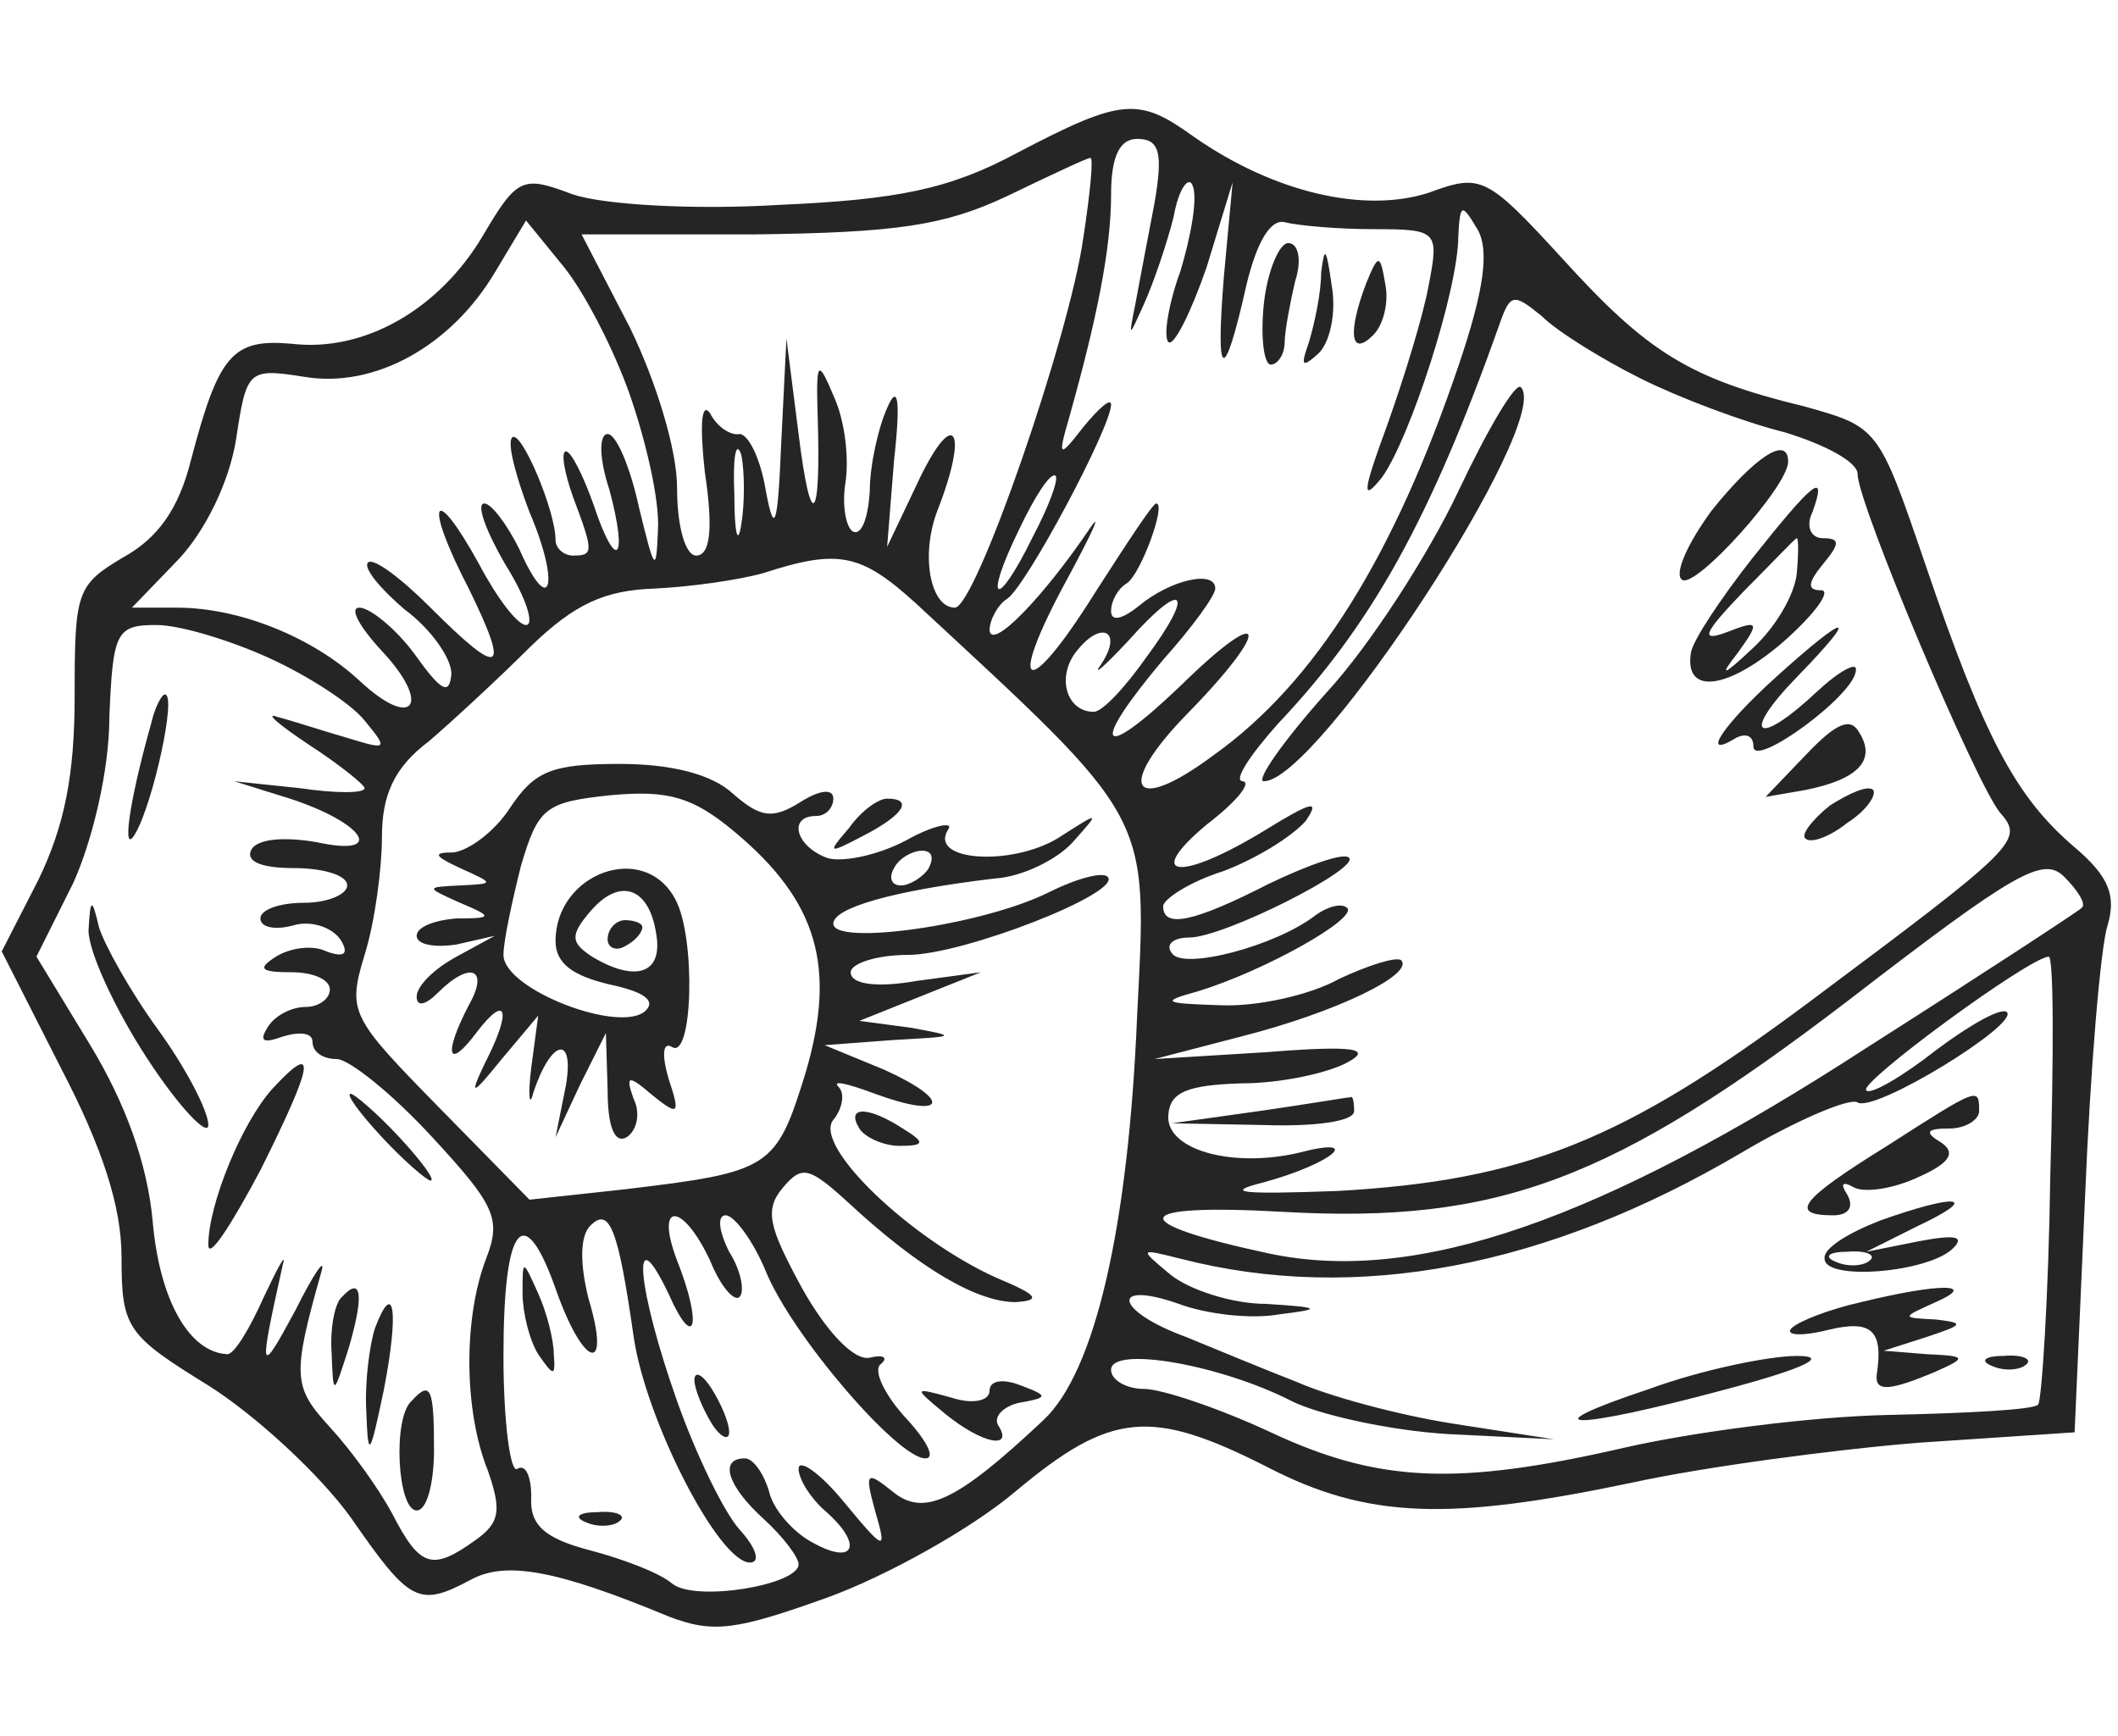 <?xml version="1.0" standalone="no"?>
<!DOCTYPE svg PUBLIC "-//W3C//DTD SVG 20010904//EN"
 "http://www.w3.org/TR/2001/REC-SVG-20010904/DTD/svg10.dtd">
<svg version="1.0" xmlns="http://www.w3.org/2000/svg"
 width="122pt" height="100pt" viewBox="0 0 122 100"
 preserveAspectRatio="xMidYMid meet">
<g transform="translate(0,100) scale(0.1,-0.1)"
fill="#252525" stroke="none">
<path d="M586 912 c-39 -21 -69 -27 -137 -30 -49 -3 -101 0 -119 6 -29 11 -32
10 -52 -24 -25 -42 -68 -67 -110 -62 -34 3 -42 -6 -58 -67 -7 -28 -19 -45 -39
-56 -27 -16 -28 -20 -28 -80 0 -46 -6 -75 -21 -106 l-21 -41 34 -67 c24 -46
35 -80 35 -109 0 -41 3 -45 50 -74 27 -17 64 -51 82 -76 34 -49 39 -52 69 -36
20 11 49 6 114 -21 26 -10 39 -8 92 11 33 12 82 39 108 61 55 46 78 48 145 14
58 -30 105 -31 210 -9 41 9 116 19 165 23 l90 6 6 135 c3 74 9 145 13 157 5
17 1 28 -19 45 -34 29 -52 63 -86 163 -27 79 -27 79 -70 91 -66 16 -90 31
-139 85 -44 48 -47 49 -77 38 -37 -12 -89 0 -135 32 -32 23 -41 23 -102 -9z
m79 -29 c-4 -21 -9 -47 -11 -58 -4 -20 -4 -20 5 0 5 11 13 34 17 50 3 17 9 24
11 18 3 -7 -1 -29 -7 -49 -7 -19 -10 -38 -7 -41 3 -3 13 17 22 43 l15 49 -5
-54 c-5 -61 0 -63 13 -5 6 25 14 38 22 36 8 -2 31 -4 51 -4 37 0 38 -1 32 -32
-3 -17 -14 -53 -24 -81 -14 -38 -15 -45 -3 -30 16 22 44 108 44 139 1 19 2 19
11 4 7 -12 4 -35 -11 -79 -37 -109 -82 -182 -141 -224 -47 -35 -57 -19 -15 24
49 50 46 65 -4 16 -47 -45 -53 -36 -10 15 17 19 30 37 30 41 0 11 -26 5 -44
-10 -10 -8 -16 -9 -16 -3 0 6 4 13 9 16 8 5 23 46 17 46 -2 0 -17 -23 -35 -51
-40 -64 -52 -58 -16 8 14 26 20 39 13 29 -27 -40 -57 -71 -58 -59 0 6 5 15 10
18 11 7 60 99 60 112 0 4 -7 -2 -16 -13 -14 -18 -15 -18 -8 6 16 57 24 97 24
128 0 22 5 32 15 32 13 0 15 -8 10 -37z m-41 -20 c-8 -57 -62 -213 -74 -213
-14 0 -20 30 -10 56 18 46 10 60 -10 19 l-19 -40 4 50 c4 36 2 44 -4 30 -5
-11 -10 -33 -10 -48 -1 -16 -5 -26 -10 -23 -4 3 -6 16 -4 28 2 13 0 34 -6 48
-10 24 -11 23 -10 -10 2 -62 -4 -67 -11 -10 l-7 55 -3 -60 c-2 -49 -4 -54 -9
-27 -3 18 -10 32 -15 32 -5 -1 -13 4 -17 12 -5 7 -6 -7 -3 -34 5 -33 3 -48 -5
-48 -6 0 -11 16 -11 39 0 22 -12 61 -27 92 l-28 54 100 0 c81 1 109 5 145 22
25 12 46 22 48 22 2 1 0 -20 -4 -46z m-261 -91 c9 -26 17 -60 16 -77 -1 -26
-2 -24 -11 13 -5 23 -13 42 -18 42 -5 0 -5 -14 1 -32 11 -41 4 -48 -9 -9 -6
17 -13 31 -16 31 -3 0 -1 -12 4 -26 12 -32 12 -34 0 -34 -5 0 -10 4 -10 9 0
17 -20 64 -25 59 -3 -3 2 -22 10 -43 18 -42 12 -62 -6 -21 -7 14 -16 26 -20
26 -5 0 1 -16 12 -35 12 -19 17 -35 12 -35 -5 0 -17 16 -27 35 -27 49 -32 36
-6 -14 24 -49 19 -52 -22 -11 -17 17 -33 29 -36 26 -3 -3 7 -15 21 -27 15 -11
27 -28 27 -37 -1 -13 -6 -10 -21 11 -11 15 -26 27 -32 27 -6 0 0 -11 13 -25
29 -31 18 -46 -13 -17 -27 25 -69 42 -105 42 l-26 0 27 28 c15 16 29 44 33 69
6 40 7 41 39 36 41 -7 85 18 110 60 l18 30 22 -27 c12 -15 29 -48 38 -74z
m582 10 c22 -11 59 -25 83 -31 23 -7 42 -17 42 -24 0 -17 68 -178 82 -195 14
-16 11 -19 -111 -110 -106 -79 -163 -102 -271 -108 -55 -2 -66 -1 -42 5 40 11
58 27 20 17 -39 -9 -77 2 -75 22 1 13 11 17 42 18 23 0 50 6 61 12 15 8 4 10
-46 6 l-65 -4 50 13 c55 14 100 36 92 44 -3 2 -19 -3 -36 -11 -16 -9 -47 -16
-68 -15 -33 1 -35 2 -13 8 39 12 92 42 86 48 -3 3 -11 1 -18 -4 -23 -18 -77
-32 -83 -22 -4 5 1 9 10 9 20 0 99 40 92 46 -3 3 -23 -4 -46 -15 -43 -22 -61
-26 -61 -13 0 4 15 14 34 20 19 7 40 20 48 29 9 13 3 11 -23 -5 -49 -30 -71
-28 -34 3 17 13 26 24 21 25 -6 0 4 15 20 33 54 57 88 118 128 231 6 17 8 17
24 4 9 -9 35 -25 57 -36z m-518 -84 c-2 -13 -4 -5 -4 17 -1 22 1 32 4 23 2
-10 2 -28 0 -40z m168 -7 c-21 -43 -29 -39 -8 4 9 19 18 33 21 31 2 -2 -4 -18
-13 -35z m-68 -38 c137 -127 134 -120 128 -238 -5 -121 -24 -205 -54 -233 -50
-47 -69 -56 -87 -41 -15 12 -16 11 -10 -11 7 -24 6 -24 -18 5 -14 17 -26 25
-26 19 0 -6 7 -17 15 -24 22 -19 18 -32 -6 -19 -12 6 -24 20 -26 30 -3 10 -9
19 -14 19 -15 0 -10 -16 11 -35 11 -10 20 -22 20 -26 0 -12 -60 -22 -73 -11
-7 6 -28 14 -47 19 -27 7 -35 15 -34 31 0 11 -3 19 -8 16 -4 -3 -8 27 -8 65 0
77 12 91 31 36 16 -44 31 -46 18 -3 -5 20 -5 36 1 42 11 11 16 -1 25 -64 7
-48 49 -130 67 -130 6 0 4 8 -6 19 -9 10 -25 43 -36 74 -23 65 -27 108 -5 62
15 -34 20 -19 5 19 -13 34 3 34 19 0 6 -15 14 -24 17 -21 3 3 1 15 -6 26 -6
12 -7 21 -2 21 5 0 16 -15 23 -32 15 -37 76 -108 92 -108 6 0 1 10 -11 23 -12
13 -19 27 -15 31 5 4 2 6 -6 4 -9 -2 -25 15 -39 40 -19 35 -22 45 -11 58 11
13 15 12 38 -9 41 -38 74 -57 96 -57 15 1 13 4 -11 14 -49 22 -106 76 -94 91
5 6 7 15 3 19 -4 4 5 2 21 -4 41 -15 45 -4 5 14 l-34 14 40 3 c36 2 37 2 10 7
l-30 4 35 14 35 14 -37 -5 c-23 -4 -38 -2 -38 5 0 5 15 10 33 10 32 0 124 36
115 45 -3 3 -18 -1 -34 -9 -38 -19 -124 -31 -124 -18 0 9 34 19 93 26 16 1 36
11 45 21 16 18 16 18 -9 2 -27 -16 -74 -13 -63 5 4 5 -8 3 -24 -6 -17 -9 -38
-13 -46 -10 -18 7 -22 24 -6 24 6 0 10 5 10 10 0 6 -8 5 -19 -2 -16 -10 -23
-9 -39 5 -12 11 -35 17 -65 17 -39 0 -49 -4 -63 -25 -9 -14 -24 -25 -33 -26
-12 0 -11 -2 4 -9 20 -9 20 -9 0 -10 -20 -1 -20 -1 0 -10 19 -8 19 -9 -2 -9
-13 -1 -23 -5 -23 -10 0 -5 10 -7 23 -5 l22 5 -22 -12 c-13 -7 -23 -17 -23
-23 0 -6 5 -5 12 2 19 19 30 14 18 -7 -15 -29 -12 -38 5 -15 17 22 20 12 4
-19 -9 -19 -7 -18 10 3 l21 25 -4 -30 c-2 -16 -1 -23 1 -15 10 31 24 35 19 5
l-6 -30 14 30 15 30 1 -33 c0 -21 4 -31 11 -27 6 4 8 14 4 22 -5 14 -3 14 11
2 15 -12 16 -11 9 10 -4 14 -3 21 2 18 12 -8 14 63 2 85 -18 34 -69 15 -69
-24 0 -13 10 -20 31 -25 19 -4 27 -9 21 -15 -14 -14 -82 12 -82 32 0 8 5 31
10 51 10 34 14 37 52 41 33 3 47 -1 71 -21 48 -40 59 -78 41 -139 -17 -55 -20
-57 -104 -67 l-55 -6 -52 53 c-51 52 -53 55 -43 88 6 19 10 50 10 68 0 24 7
40 27 55 14 12 41 37 59 55 25 24 42 32 71 33 21 1 49 5 63 9 43 14 56 11 87
-17z m133 -32 c-12 -17 -25 -31 -30 -31 -16 0 -22 21 -9 36 14 17 26 10 13 -9
-5 -7 2 -1 16 14 32 36 39 29 10 -10z m-505 0 c22 -10 47 -26 55 -36 14 -17
13 -17 -10 -10 -14 4 -32 10 -40 12 -8 3 0 -4 18 -16 17 -11 32 -23 32 -25 0
-3 -17 -3 -37 0 l-38 4 32 -10 c43 -14 56 -34 15 -25 -18 3 -33 2 -37 -4 -4
-7 5 -11 24 -11 17 0 31 -4 31 -10 0 -5 -11 -10 -25 -10 -14 0 -25 -4 -25 -9
0 -5 8 -7 19 -4 10 3 22 -1 27 -8 5 -8 3 -11 -8 -7 -8 4 -21 2 -29 -3 -11 -7
-9 -9 9 -9 12 0 22 -4 22 -10 0 -5 -6 -10 -14 -10 -8 0 -18 -5 -22 -12 -5 -8
-2 -9 9 -5 10 3 17 2 17 -3 0 -6 6 -10 14 -10 7 0 32 -20 55 -45 36 -39 40
-47 31 -70 -13 -34 -13 -87 1 -122 8 -23 7 -30 -7 -40 -25 -18 -32 -16 -48 15
-8 15 -24 37 -36 50 -21 23 -22 29 -5 89 3 10 -4 0 -15 -22 -21 -39 -21 -36
-7 27 2 7 -3 -2 -11 -19 -8 -18 -17 -33 -21 -33 -22 1 -39 31 -43 76 -3 34
-16 69 -36 102 l-31 51 21 42 c11 24 21 65 21 96 2 49 4 53 27 53 14 0 43 -9
65 -19z m380 -121 c-3 -5 -11 -10 -16 -10 -6 0 -7 5 -4 10 3 6 11 10 16 10 6
0 7 -4 4 -10z m664 -23 c-2 -2 -57 -38 -123 -80 -154 -100 -260 -137 -345
-119 -84 18 -81 29 8 24 124 -7 190 18 326 122 96 74 112 83 124 71 8 -8 13
-16 10 -18z m-821 -15 c4 -23 -12 -28 -37 -13 -12 8 -13 12 -1 26 17 20 34 14
38 -13z m803 -139 c-1 -71 -5 -130 -7 -132 -2 -3 -41 -5 -87 -6 -45 -1 -113
-10 -152 -19 -96 -22 -141 -20 -203 9 -30 14 -63 25 -73 25 -10 0 -19 5 -19
11 0 14 63 3 104 -18 16 -8 57 -17 90 -19 l61 -3 -58 9 c-32 5 -72 16 -90 24
-18 7 -47 19 -64 26 -41 15 -44 33 -4 19 16 -6 42 -9 58 -6 25 3 24 4 -8 6
-19 0 -44 8 -55 17 -18 15 -18 15 6 9 101 -26 211 -5 323 61 32 19 63 32 67
29 10 -6 93 45 86 52 -3 3 -21 -7 -41 -22 -19 -15 -38 -26 -40 -23 -5 4 93 76
105 77 3 1 3 -56 1 -126z"/>
<path d="M728 825 c-2 -19 0 -35 4 -35 4 0 8 6 8 13 0 6 3 22 6 35 4 12 2 22
-4 22 -5 0 -12 -16 -14 -35z"/>
<path d="M761 843 c0 -12 -4 -30 -7 -40 -5 -14 -4 -15 5 -7 7 6 11 24 8 40 -3
21 -4 23 -6 7z"/>
<path d="M787 837 c-11 -29 -9 -43 4 -30 6 6 9 19 7 29 -3 18 -4 18 -11 1z"/>
<path d="M840 717 c-17 -36 -51 -89 -76 -116 -25 -28 -41 -51 -36 -51 31 0
167 208 148 227 -3 3 -19 -24 -36 -60z"/>
<path d="M986 706 c-14 -19 -22 -37 -17 -40 8 -5 61 54 61 68 0 16 -20 2 -44
-28z"/>
<path d="M1009 678 c-18 -23 -34 -47 -35 -54 -4 -25 22 -21 54 7 18 16 27 29
21 29 -8 0 -8 4 1 15 10 12 10 15 0 15 -7 0 -10 7 -6 15 9 25 0 17 -35 -27z
m26 -8 c-1 -12 -12 -31 -25 -43 -18 -17 -20 -17 -9 -3 13 18 12 19 -6 12 -16
-6 -14 -1 9 23 17 17 30 31 31 31 1 0 1 -9 0 -20z"/>
<path d="M1023 610 c-31 -28 -44 -48 -23 -35 6 3 10 1 10 -5 0 -13 59 30 59
44 1 5 -9 0 -22 -12 -35 -33 -45 -26 -12 8 37 38 30 38 -12 0z"/>
<path d="M1040 565 l-23 -24 23 4 c30 6 41 17 31 33 -5 9 -13 6 -31 -13z"/>
<path d="M1054 536 c-10 -8 -17 -17 -14 -19 3 -3 14 1 24 9 11 7 17 16 15 19
-3 3 -14 -2 -25 -9z"/>
<path d="M725 360 l-50 -7 53 -1 c29 -1 52 2 52 8 0 6 -1 9 -2 8 -2 0 -25 -4
-53 -8z"/>
<path d="M489 523 c-13 -15 -12 -15 9 -4 23 12 28 21 13 21 -5 0 -15 -7 -22
-17z"/>
<path d="M495 350 c3 -5 14 -10 23 -10 15 0 15 2 2 10 -20 13 -33 13 -25 0z"/>
<path d="M301 255 c0 -11 4 -27 9 -35 9 -13 10 -13 9 0 0 8 -4 24 -9 35 -9 20
-9 20 -9 0z"/>
<path d="M400 205 c0 -5 5 -17 10 -25 5 -8 10 -10 10 -5 0 6 -5 17 -10 25 -5
8 -10 11 -10 5z"/>
<path d="M570 199 c0 -6 -10 -8 -22 -4 -22 6 -22 6 -4 -9 22 -18 40 -21 31 -7
-3 5 3 11 12 13 17 3 17 4 1 10 -10 4 -18 3 -18 -3z"/>
<path d="M338 123 c7 -3 16 -2 19 1 4 3 -2 6 -13 5 -11 0 -14 -3 -6 -6z"/>
<path d="M87 583 c-13 -46 -17 -77 -9 -63 10 17 24 80 17 80 -2 0 -6 -8 -8
-17z"/>
<path d="M51 464 c0 -12 15 -45 34 -74 19 -29 35 -45 35 -38 0 8 -13 33 -29
55 -16 22 -31 49 -34 59 -4 17 -5 17 -6 -2z"/>
<path d="M157 373 c-18 -20 -37 -67 -37 -90 0 -9 13 11 30 43 31 62 33 75 7
47z"/>
<path d="M220 345 c13 -14 26 -25 28 -25 3 0 -5 11 -18 25 -13 14 -26 25 -28
25 -3 0 5 -11 18 -25z"/>
<path d="M197 253 c-4 -3 -7 -18 -6 -32 1 -26 1 -25 10 3 9 31 7 41 -4 29z"/>
<path d="M216 235 c-3 -9 -6 -31 -5 -48 1 -28 2 -26 10 12 9 46 6 65 -5 36z"/>
<path d="M237 193 c-11 -10 -8 -63 3 -63 6 0 10 16 10 35 0 36 -2 40 -13 28z"/>
<path d="M350 459 c0 -5 5 -7 10 -4 6 3 10 8 10 11 0 2 -4 4 -10 4 -5 0 -10
-5 -10 -11z"/>
<path d="M1087 340 c-50 -31 -57 -40 -31 -40 9 0 12 5 8 12 -4 6 -3 8 4 4 6
-3 22 -1 37 6 18 8 22 14 13 20 -10 6 -8 8 5 8 9 0 17 5 17 10 0 14 0 14 -53
-20z"/>
<path d="M1083 297 c-18 -7 -33 -16 -32 -22 0 -13 60 -8 74 6 7 7 1 8 -20 4
l-30 -6 30 15 c36 17 23 19 -22 3z m-6 -23 c-3 -3 -12 -4 -19 -1 -8 3 -5 6 6
6 11 1 17 -2 13 -5z"/>
<path d="M1072 250 c-18 -4 -36 -11 -40 -15 -4 -4 5 -5 21 -1 25 6 32 0 28
-26 -1 -10 8 -9 34 2 18 8 18 9 -5 10 l-25 2 25 8 c21 7 22 8 5 10 -20 1 -20
1 0 10 25 11 2 11 -43 0z"/>
<path d="M950 200 c-72 -24 -44 -24 45 0 45 12 59 19 40 19 -16 0 -55 -8 -85
-19z"/>
<path d="M1148 213 c7 -3 16 -2 19 1 4 3 -2 6 -13 5 -11 0 -14 -3 -6 -6z"/>
</g>
</svg>
